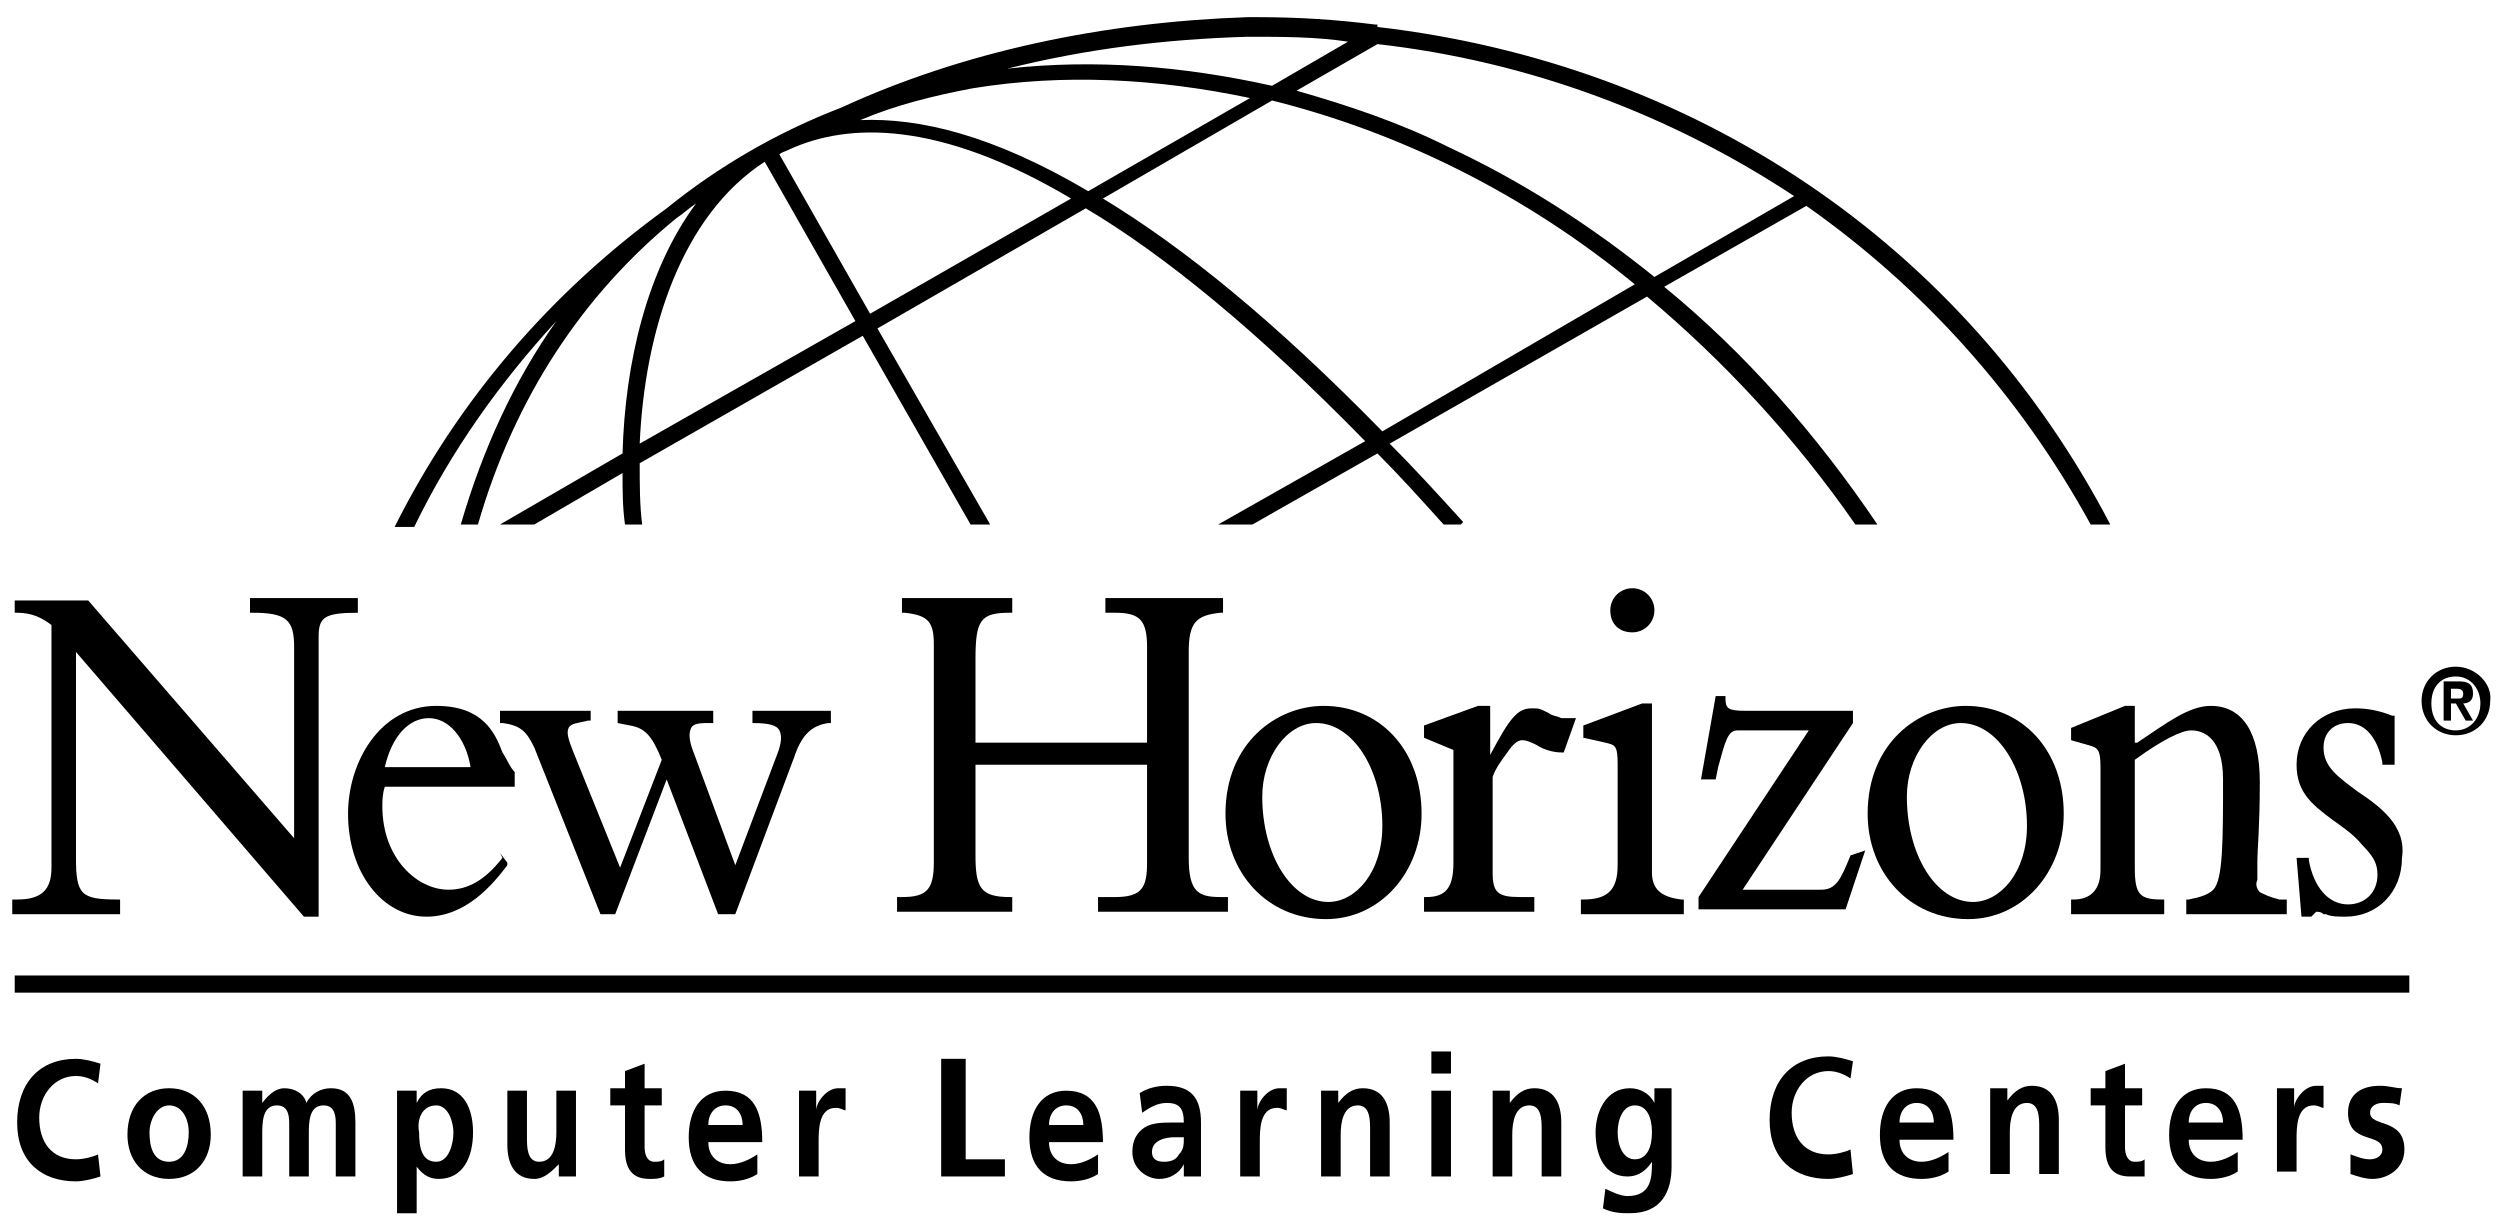 <?xml version="1.0" encoding="utf-8"?>
<!-- Generator: Adobe Illustrator 19.0.0, SVG Export Plug-In . SVG Version: 6.00 Build 0)  -->
<svg version="1.1" id="Layer_1" xmlns="http://www.w3.org/2000/svg" xmlns:xlink="http://www.w3.org/1999/xlink" x="0px" y="0px"
	 viewBox="0 0 102 50" style="enable-background:new 0 0 102 50;" xml:space="preserve">
<g>
	<rect x="0.6" y="39.8" width="97.7" height="0.7"/>
	<path d="M4.1,48c-0.3,0.1-0.7,0.2-1,0.2c-1.4,0-2.4-0.8-2.4-2.4c0-1.6,0.9-2.6,2.4-2.6c0.3,0,0.7,0.1,1,0.2l-0.1,0.8
		c-0.3-0.2-0.6-0.3-0.9-0.3c-0.9,0-1.5,0.8-1.5,1.7c0,1,0.5,1.7,1.5,1.7c0.3,0,0.7-0.1,0.9-0.2L4.1,48z"/>
	<path d="M6.1,46.2c0-0.5,0.3-1.1,0.8-1.1c0.5,0,0.8,0.5,0.8,1.1c0,0.6-0.2,1.2-0.8,1.2C6.2,47.4,6.1,46.7,6.1,46.2z M5.2,46.3
		c0,1,0.6,1.8,1.7,1.8c1.1,0,1.7-0.8,1.7-1.8c0-1.2-0.7-1.9-1.7-1.9C5.9,44.4,5.2,45.1,5.2,46.3z"/>
	<path d="M9.9,44.5h0.8V45h0c0.3-0.4,0.6-0.6,0.9-0.6c0.4,0,0.8,0.2,0.9,0.6c0.2-0.4,0.6-0.6,1-0.6c0.8,0,1,0.6,1,1.4V48h-0.8v-2.1
		c0-0.3,0-0.8-0.5-0.8c-0.6,0-0.6,0.7-0.6,1.2V48h-0.8v-2.1c0-0.3,0-0.8-0.5-0.8c-0.6,0-0.6,0.7-0.6,1.2V48H9.9V44.5z"/>
	<path d="M17.8,45.1c0.5,0,0.7,0.7,0.7,1.1c0,0.5-0.2,1.2-0.7,1.2c-0.6,0-0.7-0.6-0.7-1.2C17,45.7,17.2,45.1,17.8,45.1z M16.2,49.5
		H17v-1.9h0c0.3,0.4,0.6,0.5,0.9,0.5c1,0,1.4-0.9,1.4-1.9c0-1-0.4-1.8-1.3-1.8c-0.5,0-0.8,0.2-1,0.6h0v-0.5h-0.8V49.5z"/>
	<path d="M23.6,48h-0.8v-0.5h0c-0.3,0.3-0.6,0.6-1,0.6c-0.8,0-1.1-0.6-1.1-1.4v-2.2h0.8v1.9c0,0.4,0,1,0.5,1c0.6,0,0.7-0.7,0.7-1.2
		v-1.7h0.8V48z"/>
	<path d="M25.5,45.1h-0.6v-0.7h0.6v-0.7l0.8-0.3v1h0.7v0.7h-0.7v1.7c0,0.3,0.1,0.6,0.4,0.6c0.1,0,0.3,0,0.4-0.1l0,0.7
		c-0.2,0.1-0.4,0.1-0.6,0.1c-0.7,0-1-0.4-1-1.2V45.1z"/>
	<path d="M28.9,45.9c0-0.5,0.3-0.8,0.7-0.8c0.5,0,0.7,0.4,0.7,0.8H28.9z M30.9,47.1c-0.3,0.2-0.7,0.4-1.1,0.4
		c-0.5,0-0.9-0.3-0.9-0.9h2.2c0-1.2-0.3-2.1-1.5-2.1c-1,0-1.5,0.8-1.5,1.9c0,1.2,0.6,1.8,1.7,1.8c0.4,0,0.8-0.1,1.1-0.3V47.1z"/>
	<path d="M32.6,44.5h0.7v0.8h0c0-0.3,0.4-0.9,0.9-0.9c0.1,0,0.2,0,0.3,0v0.9c-0.1,0-0.2-0.1-0.4-0.1c-0.7,0-0.7,0.9-0.7,1.4V48h-0.8
		V44.5z"/>
	<path d="M38.5,43.2h0.9v4.1H41V48h-2.6V43.2z"/>
	<path d="M42.8,45.9c0-0.5,0.3-0.8,0.7-0.8c0.5,0,0.7,0.4,0.7,0.8H42.8z M44.8,47.1c-0.3,0.2-0.7,0.4-1.1,0.4
		c-0.5,0-0.9-0.3-0.9-0.9H45c0-1.2-0.3-2.1-1.5-2.1c-1,0-1.5,0.8-1.5,1.9c0,1.2,0.6,1.8,1.7,1.8c0.4,0,0.8-0.1,1.1-0.3V47.1z"/>
	<path d="M47,47c0-0.5,0.6-0.6,0.9-0.6h0.4c0,0.3,0,0.5-0.2,0.7c-0.1,0.2-0.3,0.3-0.6,0.3C47.2,47.4,47,47.3,47,47z M46.6,45.4
		c0.3-0.2,0.6-0.4,1-0.4c0.5,0,0.7,0.2,0.7,0.8h-0.5c-0.3,0-0.8,0-1.1,0.2c-0.3,0.2-0.5,0.5-0.5,1c0,0.7,0.6,1.1,1.1,1.1
		c0.4,0,0.8-0.2,1-0.6h0c0,0.1,0,0.3,0,0.5h0.7c0-0.3,0-0.5,0-0.8c0-0.3,0-0.5,0-0.9v-0.5c0-1-0.4-1.5-1.4-1.5
		c-0.4,0-0.8,0.1-1.1,0.3L46.6,45.4z"/>
	<path d="M50.6,44.5h0.7v0.8h0c0-0.3,0.4-0.9,0.9-0.9c0.1,0,0.2,0,0.3,0v0.9c-0.1,0-0.2-0.1-0.4-0.1c-0.7,0-0.7,0.9-0.7,1.4V48h-0.8
		V44.5z"/>
	<path d="M53.8,44.5h0.8V45h0c0.3-0.4,0.6-0.6,1-0.6c0.8,0,1.1,0.6,1.1,1.4V48h-0.8v-1.9c0-0.4,0-1-0.5-1c-0.6,0-0.7,0.7-0.7,1.2V48
		h-0.8V44.5z"/>
	<path d="M58.4,44.5h0.8V48h-0.8V44.5z M58.4,42.9h0.8v0.9h-0.8V42.9z"/>
	<path d="M60.8,44.5h0.8V45h0c0.3-0.4,0.6-0.6,1-0.6c0.8,0,1.1,0.6,1.1,1.4V48h-0.8v-1.9c0-0.4,0-1-0.5-1c-0.6,0-0.7,0.7-0.7,1.2V48
		h-0.8V44.5z"/>
	<path d="M66.7,47.3c-0.5,0-0.7-0.6-0.7-1.1c0-0.5,0.2-1.1,0.7-1.1c0.5,0,0.7,0.5,0.7,1.1C67.4,46.8,67.2,47.3,66.7,47.3z
		 M67.5,44.5V45h0c-0.2-0.4-0.6-0.6-1-0.6c-1,0-1.4,1-1.4,1.8c0,1,0.4,1.8,1.3,1.8c0.5,0,0.8-0.3,1-0.6h0c0,0.6,0,1.4-1,1.4
		c-0.3,0-0.7-0.2-0.9-0.3l-0.1,0.8c0.4,0.2,0.8,0.2,1.1,0.2c1.3,0,1.7-0.9,1.7-1.9v-3.2H67.5z"/>
	<path d="M75.6,47.9c-0.3,0.1-0.7,0.2-1,0.2c-1.4,0-2.4-0.8-2.4-2.4c0-1.6,0.9-2.6,2.4-2.6c0.3,0,0.7,0.1,1,0.2L75.5,44
		c-0.3-0.2-0.6-0.3-0.9-0.3c-0.9,0-1.5,0.8-1.5,1.7c0,1,0.5,1.7,1.5,1.7c0.3,0,0.7-0.1,0.9-0.2L75.6,47.9z"/>
	<path d="M77.5,45.8c0-0.5,0.3-0.8,0.7-0.8c0.5,0,0.7,0.4,0.7,0.8H77.5z M79.5,47c-0.3,0.2-0.7,0.4-1.1,0.4c-0.5,0-0.9-0.3-0.9-0.9
		h2.2c0-1.2-0.3-2.1-1.5-2.1c-1,0-1.5,0.8-1.5,1.9c0,1.2,0.6,1.8,1.7,1.8c0.4,0,0.8-0.1,1.1-0.3V47z"/>
	<path d="M81.1,44.4h0.8v0.5h0c0.3-0.4,0.6-0.6,1-0.6c0.8,0,1.1,0.6,1.1,1.4v2.2h-0.8V46c0-0.4,0-1-0.5-1c-0.6,0-0.7,0.7-0.7,1.2
		v1.7h-0.8V44.4z"/>
	<path d="M85.9,45.1h-0.6v-0.7h0.6v-0.7l0.8-0.3v1h0.7v0.7h-0.7v1.7c0,0.3,0.1,0.6,0.4,0.6c0.1,0,0.3,0,0.4-0.1l0,0.7
		C87.3,48,87.1,48,86.9,48c-0.7,0-1-0.4-1-1.2V45.1z"/>
	<path d="M89.3,45.8c0-0.5,0.3-0.8,0.7-0.8c0.5,0,0.7,0.4,0.7,0.8H89.3z M91.3,47c-0.3,0.2-0.7,0.4-1.1,0.4c-0.5,0-0.9-0.3-0.9-0.9
		h2.2c0-1.2-0.3-2.1-1.5-2.1c-1,0-1.5,0.8-1.5,1.9c0,1.2,0.6,1.8,1.7,1.8c0.4,0,0.8-0.1,1.1-0.3V47z"/>
	<path d="M92.9,44.4h0.7v0.8h0c0-0.3,0.4-0.9,0.9-0.9c0.1,0,0.2,0,0.3,0v0.9c-0.1,0-0.2-0.1-0.4-0.1c-0.7,0-0.7,0.9-0.7,1.4v1.3
		h-0.8V44.4z"/>
	<path d="M97.9,45.1C97.7,45,97.5,45,97.2,45c-0.2,0-0.5,0.1-0.5,0.4c0,0.6,1.4,0.2,1.4,1.5c0,0.8-0.7,1.2-1.3,1.2
		c-0.3,0-0.6-0.1-0.9-0.2l0-0.8c0.3,0.1,0.5,0.2,0.8,0.2c0.2,0,0.5-0.1,0.5-0.4c0-0.7-1.4-0.2-1.4-1.5c0-0.8,0.6-1.1,1.3-1.1
		c0.4,0,0.6,0.1,0.9,0.1L97.9,45.1z"/>
	<g>
		<path d="M14.6,25v-0.6h-4.4V25l0.1,0c1.4,0,1.7,0.3,1.7,1.4v7.8l-8.4-9.7l0,0h-3V25l0.1,0c0.6,0,1,0.2,1.4,0.5v9.9
			c0,0.9-0.4,1.3-1.4,1.3H0.5v0.6h4.4v-0.6H4.8c-1.5,0-1.7-0.2-1.7-1.7v-8.4l9.3,10.8H13V26C13,25.2,13.2,25,14.6,25L14.6,25z"/>
		<path d="M20.5,30.7c-0.3-0.8-0.8-1.9-2.7-1.9c-2.3,0-3.6,2.3-3.6,4.4c0,2.4,1.4,4.2,3.2,4.2c1.6,0,2.7-1.3,3.3-2.1l0-0.1l-0.3-0.4
			L20.5,35c-0.7,0.9-1.4,1.3-2.2,1.3c-1.3,0-2.7-1.3-2.7-3.4c0-0.2,0-0.5,0.1-0.8h5.3v-0.6l0,0C20.8,31.3,20.7,31,20.5,30.7z
			 M17.5,29.3c0.8,0,1.5,0.8,1.7,2h-3.5C16,30,16.7,29.3,17.5,29.3z"/>
		<path d="M30.7,29.5L30.7,29.5c0.7,0,1,0.1,1.1,0.3c0.1,0.2,0.1,0.5-0.1,1l-1.7,4.5l-1.7-4.6c-0.2-0.5-0.2-0.8-0.1-1
			c0.1-0.2,0.4-0.2,0.8-0.2l0.1,0V29h-3.9v0.5l0.5,0.1c0.6,0.1,0.9,0.4,1.3,1.4l-1.7,4.4l-1.9-4.7c-0.2-0.5-0.3-0.8-0.2-1
			c0.1-0.2,0.4-0.2,0.8-0.3l0.1,0V29h-3.7v0.5l0.1,0c0.8,0.1,1,0.4,1.3,1l2.7,6.8h0.6l2.1-5.5l2.1,5.5H30l2.4-6.4
			c0.3-0.9,0.7-1.3,1.4-1.4l0.1,0V29h-3.2V29.5z"/>
		<path d="M48.5,35v-8.4c0-1.2,0.3-1.5,1.3-1.6l0.1,0v-0.6h-4.8V25h0.4c1,0,1.3,0.3,1.3,1.4v3.9h-7v-3.4c0-1.6,0.2-1.9,1.4-1.9h0.1
			v-0.6h-4.5V25l0.1,0c1,0.1,1.2,0.4,1.2,1.3v8.9c0,1.1-0.3,1.4-1.3,1.4h-0.2v0.6h4.7v-0.6h-0.1c-1.2,0-1.4-0.4-1.4-1.7v-3.7h7v4
			c0,1-0.2,1.4-1.3,1.4h-0.7v0.6h5.3v-0.6h-0.3C48.9,36.6,48.5,36.4,48.5,35z"/>
		<path d="M54,28.8c-1.9,0-4,1.5-4,4.4c0,2.4,1.7,4.3,4.1,4.3c2.2,0,3.9-1.9,3.9-4.3C58,30.6,56.3,28.8,54,28.8z M54.2,36.8
			c-1.5,0-2.7-1.9-2.7-4.3c0-1.6,1-3,2.2-3c1.5,0,2.7,1.9,2.7,4.2C56.4,35.6,55.3,36.8,54.2,36.8z"/>
		<path d="M63.7,29.3c-0.2-0.1-0.4-0.1-0.5-0.2c-0.4-0.2-0.4-0.2-0.7-0.2c-0.6,0-0.9,0.4-1.7,1.9v-2h-0.5l-2.2,0.8v0.5l1.2,0.5v4.6
			c0,1-0.3,1.4-1.1,1.4l-0.1,0v0.6h4.5v-0.6H62c-0.9,0-1.1-0.2-1.1-1v-3.9c0.1-0.3,0.3-0.6,0.6-1c0.2-0.3,0.4-0.5,0.6-0.5
			c0.2,0,0.4,0.1,0.6,0.2c0.3,0.2,0.7,0.3,1,0.3l0.1,0l0.5-1.4l-0.1,0C64,29.3,63.8,29.3,63.7,29.3z"/>
		<path d="M67.4,35.6v-6.9h-0.4l-2.4,0.9v0.5l0.9,0.2c0.4,0.1,0.5,0.1,0.5,0.9v4.1c0,1-0.4,1.4-1.4,1.4h-0.1v0.6h4.2v-0.6h-0.1
			C67.8,36.6,67.4,36.3,67.4,35.6z"/>
		<path d="M66.6,25.8c0.5,0,0.9-0.4,0.9-0.9c0-0.5-0.4-0.9-0.9-0.9c-0.5,0-0.9,0.4-0.9,0.9C65.7,25.5,66.1,25.8,66.6,25.8z"/>
		<path d="M75.5,34.9c-0.4,1-0.6,1.4-1.2,1.4h-3.2l4.5-6.8l0,0V29h-4.4c-0.7,0-0.8-0.1-0.8-0.5v-0.1H70l-0.6,3.4H70l0.1-0.5
			c0.3-1.1,0.4-1.5,0.8-1.5h2.9l-4.5,6.8l0,0v0.5h6l0.8-2.4L75.5,34.9L75.5,34.9z"/>
		<path d="M80.2,28.8c-1.9,0-4,1.5-4,4.4c0,2.4,1.7,4.3,4.1,4.3c2.2,0,3.9-1.9,3.9-4.3C84.2,30.6,82.5,28.8,80.2,28.8z M80.5,36.8
			c-1.5,0-2.7-1.9-2.7-4.3c0-1.6,1-3,2.2-3c1.5,0,2.7,1.9,2.7,4.2C82.7,35.6,81.6,36.8,80.5,36.8z"/>
		<path d="M92.2,36.4c-0.1-0.1-0.2-0.3-0.1-0.5c0-0.2,0-0.5,0-0.7c0-0.6,0.1-1.4,0.1-3.3c0-2-0.7-3.1-2-3.1c-0.9,0-1.8,0.7-3,1.5
			l-0.1,0v-1.5h-0.4l-2.2,0.9v0.5l0.7,0.2c0.4,0.1,0.5,0.2,0.5,0.9v4.2c0,0.8-0.4,1.2-1.1,1.2h-0.1v0.6h3.8v-0.6h-0.1
			c-0.9,0-1.1-0.2-1.1-1.3V31c1.1-0.8,1.9-1.2,2.3-1.2c0.5,0,1.3,0.3,1.3,2c0,2.5,0,4.1-0.4,4.5c-0.2,0.2-0.5,0.3-1,0.4l-0.1,0v0.6
			h4.1v-0.6H93C92.6,36.6,92.4,36.5,92.2,36.4z"/>
		<path d="M96.2,32.3c-0.8-0.6-1.4-1-1.4-1.8c0-0.6,0.4-1,1-1c0.7,0,1.2,0.6,1.4,1.6l0,0.1h0.5l0-2l-0.1,0c-0.5-0.2-1-0.3-1.5-0.3
			c-1.4,0-2.4,1-2.4,2.3c0,1.1,0.6,1.6,1.4,2.2c0.4,0.3,0.9,0.6,1.3,1.1c0.5,0.5,0.6,0.8,0.6,1.2c0,0.7-0.5,1.2-1.2,1.2
			c-0.8,0-1.4-0.7-1.6-1.8l0-0.1h-0.5l0.2,2.4h0.4l0,0c0.1-0.1,0.2-0.2,0.2-0.2c0.1,0,0.2,0,0.3,0.1c0,0,0.1,0,0.1,0
			c0.2,0.1,0.5,0.1,0.8,0.1c1.3,0,2.3-1,2.3-2.4C98.2,33.7,97.1,32.9,96.2,32.3z"/>
		<path d="M100.9,28.3c0-0.4-0.2-0.5-0.6-0.5h-0.6v1.6h0.3v-0.7h0.2l0.4,0.7h0.3l-0.4-0.7C100.7,28.7,100.9,28.6,100.9,28.3z
			 M100.3,28.5H100v-0.4h0.2c0.1,0,0.3,0,0.3,0.2C100.5,28.5,100.4,28.5,100.3,28.5z"/>
		<path d="M100.2,27.2c-0.8,0-1.4,0.6-1.4,1.4c0,0.8,0.6,1.4,1.4,1.4c0.8,0,1.4-0.6,1.4-1.4C101.7,27.9,101,27.2,100.2,27.2z
			 M100.2,29.8c-0.6,0-1-0.4-1-1.1c0-0.7,0.4-1.1,1-1.1c0.6,0,1,0.5,1,1.1C101.2,29.3,100.8,29.8,100.2,29.8z"/>
	</g>
	<g>
		<path d="M22.7,13.1c-1.7,2.4-3,5.2-3.9,8.3h0.7c1.5-5.2,4.3-9.4,8.1-12.5c0.3-0.2,0.5-0.4,0.8-0.6c-2,2.7-2.9,6.5-3,10.2l-5,2.9
			h1.4l3.6-2.1c0,0.7,0,1.4,0.1,2.1h0.7c-0.1-0.8-0.1-1.6-0.1-2.5l9.1-5.2l4.4,7.7h0.8l-4.6-8l8.5-4.9c3.2,1.9,7,5,11.4,9.5l-6,3.4
			h1.4l5.1-2.9c0.9,0.9,1.8,1.9,2.7,2.9h0.7l0.1-0.1c-1-1.1-2-2.2-3-3.2l10.5-6c3.1,2.6,6,5.7,8.5,9.3h0.9c-2.5-3.7-5.4-7-8.7-9.7
			l5.8-3.3c4.7,3.3,8.7,7.7,11.6,13h0.8C80.1,9.9,69.1,2.6,56.2,1.1l0-0.1l-0.1,0c-1.6-0.2-3.1-0.3-4.8-0.3c-0.1,0-0.3,0-0.4,0
			C45,0.9,39.3,2.1,34.3,4.4c-2.6,1-5,2.4-7.1,4.1c-4.7,3.4-8.5,7.8-11.1,13l0.1,0h0.7C18.4,18.4,20.4,15.6,22.7,13.1z M39.7,3.6
			C43.4,3,47.2,3.2,51,4l-6.6,3.8c-3.9-2.3-6.9-3-9.3-2.9C36.5,4.3,38.1,3.9,39.7,3.6z M26.1,18.1c0.2-4.6,1.7-9.3,5.1-11.5l3.7,6.5
			L26.1,18.1z M35.5,12.8l-3.7-6.5c0.1-0.1,0.2-0.1,0.4-0.2c2.4-1.1,6.1-1.2,11.5,2L35.5,12.8z M56.4,17.6
			c-4.4-4.5-8.1-7.5-11.4-9.5l6.9-4c5.2,1.3,10.3,3.8,14.8,7.5L56.4,17.6z M67.5,11.3c-2.6-2.1-5.4-3.9-8.4-5.3
			c-2-1-4.1-1.7-6.2-2.3l3.3-1.9c6.2,0.7,12,2.9,17,6.2L67.5,11.3z M50.9,1.5c1.4,0,2.8,0,4.1,0.2l-3.1,1.8
			c-3.6-0.8-7.2-1.1-10.8-0.7C44.3,2,47.5,1.6,50.9,1.5z"/>
	</g>
</g>
</svg>

